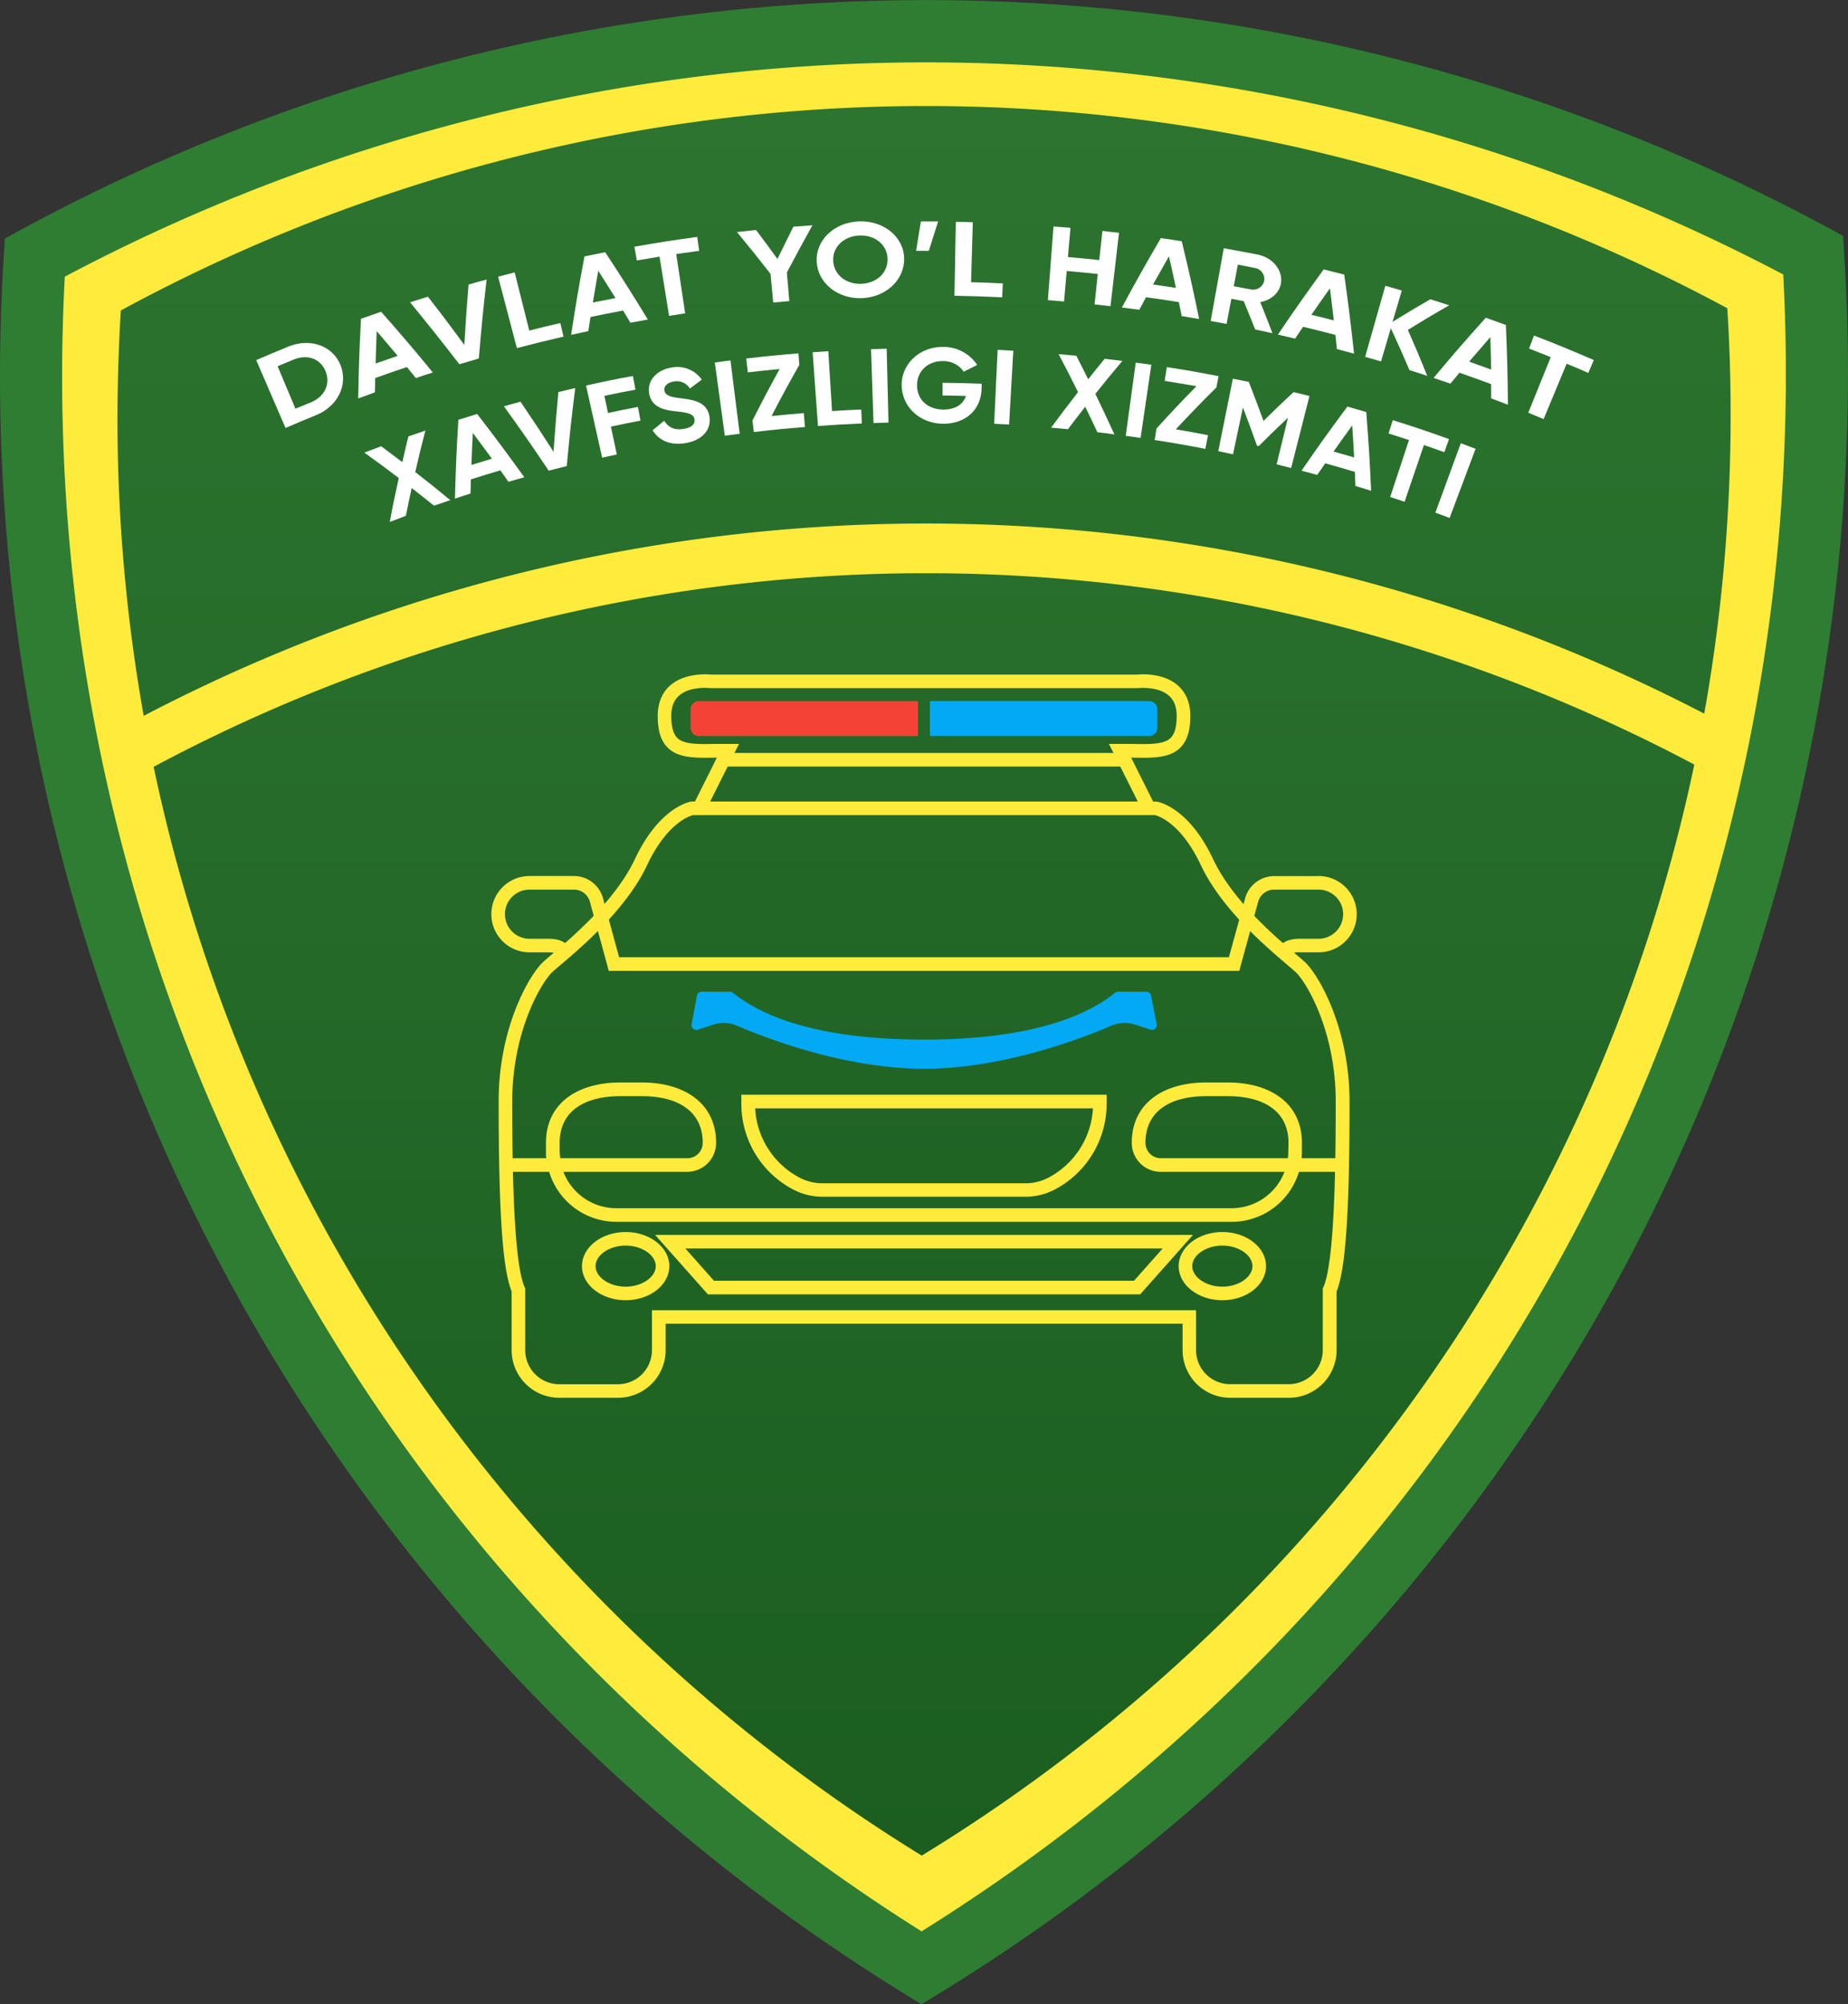 <svg xmlns="http://www.w3.org/2000/svg" xmlns:xlink="http://www.w3.org/1999/xlink" viewBox="0 0 581.32 630.23"><rect x="0" y="0" width="581.32" height="630.23" fill="#333333" stroke="none"/><defs><style>.cls-1{isolation:isolate;}.cls-2{fill:#ffeb3b;}.cls-3{fill:#2e7d32;}.cls-4{fill:url(#linear-gradient);}.cls-5{fill:#fff;}.cls-6{fill:#1b5e20;opacity:0.2;mix-blend-mode:multiply;}.cls-7{fill:#03a9f4;}.cls-8{fill:#f44336;}</style><linearGradient id="linear-gradient" x1="290.66" y1="583.49" x2="290.66" y2="33.33" gradientUnits="userSpaceOnUse"><stop offset="0" stop-color="#1b5e20"/><stop offset="1" stop-color="#2d7430"/></linearGradient></defs><title>logo_</title><g class="cls-1"><g id="Layer_2" data-name="Layer 2"><g id="Layer_1-2" data-name="Layer 1"><path class="cls-2" d="M10.95,81Q9.79,99.44,9.77,118.22c0,211.72,112.07,397.24,280.11,500.55C458.79,515.66,571.55,329.62,571.55,117.24q0-18.68-1.17-37.07A588,588,0,0,0,10.95,81Z"/><path class="cls-3" d="M289.86,630.23l-5.1-3.13A601,601,0,0,1,78.33,414,596.86,596.86,0,0,1,0,118.22C0,105.76.4,93,1.2,80.34L1.53,75l4.74-2.58A597.8,597.8,0,0,1,575,71.58l4.77,2.58.34,5.41c.79,12.63,1.19,25.3,1.19,37.68a596.85,596.85,0,0,1-78.79,296.6A600.88,600.88,0,0,1,295,627.11ZM20.38,87c-.56,10.48-.84,21-.84,31.25,0,200.18,100.94,382.55,270.36,489.06,170.36-106.37,271.88-289.1,271.88-490,0-10.2-.28-20.62-.83-31A578.34,578.34,0,0,0,20.38,87Z"/><path class="cls-4" d="M38,97.63q-1,16.7-1.06,33.67c0,191.26,101.24,358.86,253,452.19,152.59-93.15,254.46-261.21,254.46-453.07q0-16.88-1.05-33.49A531.22,531.22,0,0,0,38,97.63Z"/><path class="cls-2" d="M45.55,242.63l-7.48-13.73a531,531,0,0,1,505.18-.71l-7.44,13.75a515.35,515.35,0,0,0-490.27.69Z"/><path class="cls-5" d="M107.19,115c2.32,6.11-1,12.76-7.69,15.51-3.88,1.59-5.82,2.4-9.68,4.07L80.6,113.24c4-1.75,6.06-2.6,10.12-4.26C97.77,106.11,104.87,108.87,107.19,115Zm-4.74,1.83c-1.56-4-5.69-5.56-10.07-3.77-2,.83-3,1.25-5.06,2.1l5.61,13.34c2-.83,3-1.23,4.92-2C102.11,124.7,104,120.8,102.45,116.81Z"/><path class="cls-5" d="M128,115.42c-4,1.35-6,2-10,3.47,0,1.79,0,2.68-.07,4.47-2.1.76-3.16,1.15-5.25,1.94.18-10,.35-15,.87-25.06,2.53-.9,3.8-1.34,6.34-2.21,6.65,7.55,9.91,11.37,16.26,19.1-2.14.69-3.21,1-5.34,1.75Zm-2.92-3.53c-2.61-3.12-3.93-4.68-6.58-7.77-.16,4.08-.23,6.11-.34,10.18C121,113.31,122.35,112.83,125.12,111.89Z"/><path class="cls-5" d="M129,95.06c2.24-.72,3.36-1.07,5.6-1.77,4.67,6,7,9.07,11.46,15.19.44-7.58.71-11.37,1.33-19,2.27-.64,3.41-1,5.68-1.57-1.14,9.93-1.62,14.9-2.44,24.81-2.46.71-3.68,1.07-6.13,1.81C138.41,106.68,135.31,102.78,129,95.06Z"/><path class="cls-5" d="M176.26,101.58l1,4.27c-5.88,1.36-8.81,2.08-14.66,3.61L156.69,87c2.08-.55,3.13-.81,5.21-1.34l4.59,18.29C170.39,102.95,172.35,102.48,176.26,101.58Z"/><path class="cls-5" d="M196,97.64c-4.11.78-6.16,1.19-10.26,2.05-.27,1.77-.41,2.65-.67,4.42-2.17.46-3.25.7-5.42,1.19,1.52-9.87,2.36-14.81,4.21-24.68,2.61-.54,3.91-.8,6.52-1.3,5.52,8.4,8.2,12.63,13.41,21.16-2.2.38-3.29.58-5.49,1C197.37,99.93,196.9,99.17,196,97.64Zm-2.39-3.9c-2.14-3.45-3.23-5.18-5.42-8.61-.71,4-1,6-1.7,10C189.31,94.57,190.73,94.29,193.58,93.74Z"/><path class="cls-5" d="M219.92,78.88c-2.88.39-4.32.6-7.2,1l2.81,18.65c-2,.31-3,.46-5.06.79l-3-18.62c-2.86.46-4.29.7-7.14,1.2l-.76-4.32c7.88-1.38,11.84-2,19.76-3.08Z"/><path class="cls-5" d="M247.53,85.68l.76,9c-2,.17-3,.26-5.06.45l-.85-9c-4.12-5.3-6.24-7.94-10.55-13.16,2.4-.27,3.61-.4,6-.64,2.73,3.62,4.08,5.44,6.73,9.1,2-4.07,3-6.1,5-10.15,2.41-.19,3.62-.28,6-.44C252.28,76.76,250.66,79.73,247.53,85.68Z"/><path class="cls-5" d="M256.91,82.41c-.45-6.79,5.43-12.49,13.26-12.8s14.17,4.91,14.25,11.72-5.84,12.14-13.3,12.43S257.35,89.17,256.91,82.41Zm22.29-1c-.1-4.48-4-7.56-8.85-7.36s-8.5,3.56-8.25,8,4.11,7.38,8.85,7.19S279.3,85.87,279.19,81.43Z"/><path class="cls-5" d="M292.18,78.87h-4c.59-3.69.89-5.54,1.5-9.23,2.17,0,3.25,0,5.42,0C293.92,73.34,293.33,75.18,292.18,78.87Z"/><path class="cls-5" d="M315.45,89.12l-.21,4.38c-6-.29-9-.39-15-.5.17-9.29.26-13.94.43-23.23,2.14,0,3.2.06,5.34.12l-.54,18.85C309.47,88.85,311.46,88.92,315.45,89.12Z"/><path class="cls-5" d="M352,73.2l-2.68,23.08c-2-.23-3-.35-5-.56l1-9.57c-3.91-.41-5.86-.6-9.77-.94l-.83,9.59c-2-.18-3.06-.26-5.09-.42l1.77-23.17c2.13.16,3.2.25,5.33.43l-.8,9.19c3.95.34,5.92.53,9.86.95l1-9.18C348.82,72.83,349.87,73,352,73.2Z"/><path class="cls-5" d="M370.83,95c-4.13-.65-6.19-1-10.33-1.53-.85,1.57-1.27,2.36-2.11,3.93-2.19-.29-3.29-.44-5.48-.71,4.74-8.78,7.2-13.15,12.26-21.82,2.63.37,3.94.57,6.57,1,2.36,9.77,3.45,14.66,5.47,24.44-2.2-.38-3.3-.56-5.49-.92C371.37,97.63,371.19,96.76,370.83,95Zm-.93-4.48c-.85-4-1.29-6-2.19-9.93-2,3.54-3,5.32-5,8.87C365.6,89.87,367,90.08,369.9,90.53Z"/><path class="cls-5" d="M391.24,94.7l-3.89-.76-1.51,7.92c-2-.38-3-.57-5-.93l4.12-22.87c4.28.77,6.42,1.18,10.69,2,4.92,1,8.13,5.24,7.22,9.39-.63,2.85-3.23,5-6.45,5.54,1.58,3.91,2.35,5.87,3.85,9.79-2.17-.48-3.25-.71-5.42-1.17C393.42,100.08,392.7,98.28,391.24,94.7ZM388.1,90c2.12.4,3.19.61,5.31,1a3.56,3.56,0,0,0,4.25-2.65,3.52,3.52,0,0,0-2.89-4.08c-2.15-.43-3.22-.64-5.38-1.05Z"/><path class="cls-5" d="M420.08,105.31c-4.06-1.06-6.1-1.57-10.18-2.55l-2.5,3.71c-2.16-.51-3.24-.76-5.41-1.25,5.6-8.27,8.48-12.37,14.39-20.5,2.59.63,3.88,1,6.47,1.62,1.4,10,2,14.93,3.09,24.87-2.16-.6-3.24-.89-5.41-1.46C420.36,108,420.27,107.09,420.08,105.31Zm-.5-4.55c-.46-4-.71-6.06-1.22-10.11-2.36,3.32-3.53,5-5.84,8.34C415.36,99.68,416.77,100,419.59,100.76Z"/><path class="cls-5" d="M443.37,116.38c-2.26-5.28-3.43-7.92-5.86-13.17l-3.08,10.44c-2-.58-3-.87-5-1.44l6.35-22.35c2.07.59,3.11.89,5.18,1.5l-2.91,9.84c4.69-2.89,7.07-4.31,11.89-7.1,2.38.75,3.56,1.13,5.93,1.9-5.26,3-7.86,4.57-13,7.73,2.54,5.78,3.76,8.67,6.1,14.47C446.77,117.46,445.64,117.09,443.37,116.38Z"/><path class="cls-5" d="M469.05,120.78c-4-1.48-6-2.19-9.94-3.58l-2.87,3.43c-2.11-.73-3.17-1.09-5.29-1.79,6.42-7.66,9.71-11.45,16.43-18.93,2.53.89,3.8,1.35,6.32,2.28.42,10.06.55,15.08.64,25.08-2.11-.82-3.16-1.22-5.27-2C469.07,123.46,469.06,122.57,469.05,120.78Zm0-4.58c-.06-4.07-.11-6.11-.23-10.19-2.69,3.07-4,4.61-6.67,7.7C464.87,114.68,466.25,115.18,469,116.19Z"/><path class="cls-5" d="M499.63,117.26c-2.72-1.18-4.08-1.76-6.82-2.89l-7.24,17.41c-1.92-.8-2.89-1.2-4.82-2l7.06-17.48c-2.73-1.1-4.09-1.64-6.83-2.7l1.58-4.09c7.56,2.93,11.32,4.48,18.8,7.71Z"/><path class="cls-5" d="M136.51,159c-2.78-2.23-4.18-3.34-7-5.54-.77,3.5-1.14,5.25-1.84,8.74-2,.76-3,1.14-5.05,1.92,1-5.52,1.61-8.28,2.82-13.8-4.27-3.25-6.44-4.85-10.83-8,2.12-.82,3.18-1.22,5.31-2,2.68,2,4,3,6.64,5,.73-3.23,1.11-4.85,1.9-8.08,2.14-.75,3.21-1.12,5.35-1.85-1.34,5.22-2,7.83-3.18,13.05,4.48,3.48,6.68,5.25,11,8.82C139.59,158,138.56,158.33,136.51,159Z"/><path class="cls-5" d="M157.39,147.9c-3.72,1.1-5.58,1.67-9.28,2.85,0,1.77-.07,2.66-.11,4.43-2,.63-2.94,1-4.89,1.6.27-9.89.48-14.85,1.08-24.78,2.36-.74,3.55-1.11,5.92-1.82,6.08,7.88,9,11.86,14.82,19.89-2,.56-3,.84-5,1.42Zm-2.66-3.68c-2.38-3.25-3.58-4.87-6-8.1-.2,4-.29,6-.43,10.08C150.86,145.4,152.15,145,154.73,144.23Z"/><path class="cls-5" d="M158.51,127.75c2.09-.59,3.13-.87,5.22-1.44,4.24,6.26,6.32,9.41,10.39,15.74.52-7.51.83-11.26,1.53-18.78,2.12-.51,3.18-.76,5.3-1.25-1.23,9.82-1.76,14.73-2.66,24.53-2.28.57-3.42.86-5.69,1.45C167.11,139.83,164.29,135.78,158.51,127.75Z"/><path class="cls-5" d="M190.12,124.47l1.14,5.39c3.75-.8,5.63-1.18,9.4-1.9l.82,4.3c-3.73.71-5.59,1.09-9.31,1.88l1.86,8.77-4.62,1-5.06-22.68c5.88-1.31,8.82-1.92,14.73-3l.82,4.3C196,123.25,194,123.64,190.12,124.47Z"/><path class="cls-5" d="M205.3,135.3c1.44-1.2,2.17-1.79,3.63-3,1.23,2,3.13,3.05,6.09,2.57s3.64-1.76,3.44-3c-.26-1.71-2-2.12-5.73-2.51s-7.72-1.22-8.51-5.56,2.65-7.51,6.91-8.21a9.44,9.44,0,0,1,9.63,3.78c-1.5,1.12-2.25,1.68-3.74,2.81a4.85,4.85,0,0,0-5.17-2.2c-2,.34-3.06,1.53-2.84,2.83s1.34,2,5.17,2.43c4,.5,8.31,1.14,9,5.84.62,4.3-2.55,7.43-7.57,8.26C210.79,140.13,207.23,138.46,205.3,135.3Z"/><path class="cls-5" d="M229.78,113.34l2.9,23.06L228,137l-3.14-23C226.84,113.71,227.82,113.58,229.78,113.34Z"/><path class="cls-5" d="M252.85,129.9l.35,4.37c-6.44.52-9.65.84-16.07,1.59l-.42-3.63c3.28-6.5,5-9.74,8.53-16.19-4,.38-6,.59-10,1.05l-.5-4.35c6.55-.76,9.84-1.08,16.41-1.62l.29,3.61c-3.63,6.41-5.38,9.63-8.74,16.11C246.73,130.42,248.77,130.23,252.85,129.9Z"/><path class="cls-5" d="M270.92,128.78l.19,4.38c-5.52.24-8.28.39-13.8.79l-1.68-23.18c2-.14,3-.21,4.93-.33l1.17,18.82C265.41,129,267.25,128.94,270.92,128.78Z"/><path class="cls-5" d="M278.92,109.65l.57,23.23-4.71.14L274,109.8Z"/><path class="cls-5" d="M308.77,122.38c-.25,6.7-5.29,10.94-12.13,10.86-7.46-.09-12.86-5.39-13-12s5.48-12.23,13-12.14a12.64,12.64,0,0,1,10.75,5.66c-1.7.85-2.55,1.27-4.24,2.13a7.63,7.63,0,0,0-6.59-3.34c-4.72-.05-8.12,3.23-8.09,7.64s3.24,7.54,8.26,7.6c3.78,0,6.23-1.64,7.14-4.28-2.94-.08-4.42-.11-7.36-.14l0-4c4.92.06,7.38.12,12.29.3Z"/><path class="cls-5" d="M318.75,110.29l-1.32,23.2-4.7-.24L313.82,110Z"/><path class="cls-5" d="M345.18,135.9c-1.49-3.22-2.26-4.83-3.81-8-2.2,2.81-3.28,4.22-5.42,7.06-2.12-.21-3.18-.3-5.3-.48,3.32-4.5,5-6.74,8.47-11.18-2.37-4.79-3.6-7.18-6.11-11.94,2.23.19,3.34.29,5.57.51,1.51,2.95,2.26,4.43,3.72,7.39,2.05-2.59,3.09-3.87,5.2-6.44,2.22.26,3.33.39,5.55.68-3.46,4.11-5.16,6.18-8.49,10.35,2.46,5.09,3.65,7.64,6,12.76C348.37,136.28,347.31,136.14,345.18,135.9Z"/><path class="cls-5" d="M362.17,114.7l-3.38,23-4.67-.66,3.14-23C359.23,114.27,360.21,114.41,362.17,114.7Z"/><path class="cls-5" d="M380,136.84l-.83,4.3c-6.36-1.22-9.55-1.78-15.95-2.78l.57-3.61c4.91-5.39,7.42-8.05,12.57-13.31-4-.71-6-1-10-1.67l.68-4.33c6.53,1,9.78,1.59,16.28,2.84l-.68,3.55c-5.23,5.2-7.78,7.84-12.77,13.17C373.94,135.7,376,136.07,380,136.84Z"/><path class="cls-5" d="M406.15,147.17,401.58,146l3.57-14.64c-3.74,3.53-5.58,5.31-9.2,8.91l-.54-.12c-1.71-4.8-2.59-7.2-4.43-12l-3.12,14.71-4.63-1,4.59-22.78c2,.4,3,.61,5,1,1.92,4.9,2.84,7.36,4.63,12.27,3.72-3.66,5.62-5.47,9.46-9.06,2,.48,3,.73,5,1.24Z"/><path class="cls-5" d="M426.18,148.38c-3.72-1.11-5.58-1.65-9.31-2.69l-2.51,3.65c-2-.54-3-.81-4.95-1.33,5.62-8.14,8.5-12.17,14.43-20.15,2.38.67,3.57,1,5.94,1.71.78,9.92,1.08,14.88,1.53,24.76-2-.62-3-.93-4.94-1.53C426.29,151,426.26,150.15,426.18,148.38Zm-.22-4.53c-.21-4-.33-6-.6-10.07-2.37,3.27-3.55,4.91-5.87,8.2C422.08,142.71,423.38,143.08,426,143.85Z"/><path class="cls-5" d="M454.34,142.19c-2.56-.92-3.85-1.36-6.42-2.24l-6.09,17.84c-1.81-.62-2.71-.92-4.52-1.52l5.91-17.9c-2.57-.85-3.85-1.26-6.42-2.07l1.32-4.18c7.12,2.24,10.66,3.43,17.7,5.95Z"/><path class="cls-5" d="M464.17,141.13,456,162.87c-1.79-.68-2.69-1-4.48-1.67l8-21.82C461.35,140.07,462.29,140.42,464.17,141.13Z"/><path class="cls-6" d="M410.47,302.51c-.64-.59-1.61-1.42-2.83-2.45-6.47-5.5-19.94-16.95-26-29.84-7.81-16.57-17.41-18.1-17.81-18.16h-1.09l-6.91-13.82h.42c6.23.11,11.64.22,15-3.09,2.15-2.11,3.19-5.37,3.19-10,0-4.08-1.31-7.31-3.91-9.6-4.62-4.08-11.72-3.54-12.86-3.42h-134c-1.14-.12-8.23-.66-12.86,3.42-2.59,2.29-3.91,5.52-3.91,9.6,0,4.61,1,7.87,3.19,10,3.36,3.3,8.77,3.2,15,3.09h.42l-6.9,13.8h-.81l-.3,0c-.4.06-10,1.59-17.81,18.16-6.07,12.89-19.54,24.34-26,29.84-1.22,1-2.19,1.86-2.83,2.45-4.38,4.06-14,20.7-14,43.74,0,34.73,1.22,52.73,4.08,59.83v18.47a15,15,0,0,0,15,15h18.45a15,15,0,0,0,15-15v-8.29H372v8.29a15,15,0,0,0,15,15h18.45a15,15,0,0,0,15-15V406.08c2.86-7.1,4.08-25.11,4.08-59.83C424.46,323.21,414.85,306.56,410.47,302.51Z"/><path class="cls-2" d="M384.51,408.86c-7.58,0-13.75-4.81-13.75-10.73s6.17-10.73,13.75-10.73,13.75,4.81,13.75,10.73S392.09,408.86,384.51,408.86Zm0-17.19c-5.13,0-9.47,3-9.47,6.46s4.34,6.46,9.47,6.46,9.47-3,9.47-6.46S389.64,391.67,384.51,391.67Z"/><path class="cls-7" d="M292.77,220.45h68.72a2.57,2.57,0,0,1,2.57,2.57v5.85a2.57,2.57,0,0,1-2.57,2.57H292.77a.24.24,0,0,1-.24-.24V220.7a.24.24,0,0,1,.24-.24Z"/><polygon class="cls-2" points="290.66 236.77 227.33 236.77 227.33 241.04 290.66 241.04 353.99 241.04 353.99 236.77 290.66 236.77"/><path class="cls-2" d="M410.47,302.51c-.64-.59-1.61-1.42-2.83-2.45-6.47-5.5-19.94-16.95-26-29.84-7.81-16.57-17.41-18.1-17.81-18.16h-1.09l-6.91-13.82h.42c6.23.11,11.64.22,15-3.09,2.15-2.11,3.19-5.37,3.19-10,0-4.08-1.31-7.31-3.91-9.6-4.62-4.08-11.72-3.54-12.86-3.42h-134c-1.14-.12-8.23-.66-12.86,3.42-2.59,2.29-3.91,5.52-3.91,9.6,0,4.61,1,7.87,3.19,10,3.36,3.3,8.77,3.2,15,3.09h.42l-6.9,13.8h-.81l-.3,0c-.4.06-10,1.59-17.81,18.16-6.07,12.89-19.54,24.34-26,29.84-1.22,1-2.19,1.86-2.83,2.45-4.38,4.06-14,20.7-14,43.74,0,34.73,1.22,52.73,4.08,59.83v18.47a15,15,0,0,0,15,15h18.45a15,15,0,0,0,15-15v-8.29H372v8.29a15,15,0,0,0,15,15h18.45a15,15,0,0,0,15-15V406.08c2.86-7.1,4.08-25.11,4.08-59.83C424.46,323.21,414.85,306.56,410.47,302.51Zm-178-68.59H229c-1.37,0-2.7,0-4,0-5.49.1-9.84.18-11.93-1.86-1.28-1.26-1.91-3.53-1.91-6.93,0-2.83.8-4.92,2.45-6.38,3.48-3.09,9.6-2.39,9.66-2.38l67.38,0h67.11l.27,0c.06,0,6.2-.67,9.65,2.37,1.66,1.46,2.46,3.55,2.46,6.39,0,3.4-.62,5.67-1.91,6.93-2.08,2-6.42,2-11.93,1.86-1.27,0-2.6,0-4,0h-3.46l9.07,18.13-67.28,0H223.39ZM416.28,404.79l-.18.41v19.35a10.72,10.72,0,0,1-10.7,10.7H386.94a10.72,10.72,0,0,1-10.7-10.7V412H205.08v12.57a10.72,10.72,0,0,1-10.7,10.7H175.93a10.72,10.72,0,0,1-10.71-10.7V405.2l-.18-.41c-3.49-7.94-3.9-37.22-3.9-58.54,0-22.07,9.25-37.48,12.62-40.6.61-.57,1.54-1.35,2.69-2.33,6.7-5.7,20.65-17.55,27.11-31.28,6.31-13.39,13.54-15.51,14.44-15.73H363.3c1,.24,8.18,2.41,14.45,15.73,6.47,13.73,20.41,25.58,27.11,31.28,1.16,1,2.08,1.77,2.69,2.33,3.37,3.12,12.62,18.53,12.62,40.6C420.18,367.57,419.77,396.85,416.28,404.79Z"/><path class="cls-2" d="M414.8,275.49h-14a9.47,9.47,0,0,0-9.11,6.95L386.57,301H194.75l-5.08-18.59a9.47,9.47,0,0,0-9.11-6.95h-14a12,12,0,0,0,0,24h5.93a9.9,9.9,0,0,1,2.59.35h4.28c0-1.09-.5-4.62-6.87-4.62h-5.93a7.72,7.72,0,0,1,0-15.45h14a5.18,5.18,0,0,1,5,3.8l5.94,21.74H389.84l5.94-21.74a5.18,5.18,0,0,1,5-3.8h14a7.72,7.72,0,0,1,0,15.45h-5.93c-6.37,0-6.87,3.54-6.87,4.62l4.21.15a4.72,4.72,0,0,1,2.66-.5h5.93a12,12,0,0,0,0-24Z"/><path class="cls-2" d="M196.81,408.86c-7.58,0-13.75-4.81-13.75-10.73s6.17-10.73,13.75-10.73,13.75,4.81,13.75,10.73S204.39,408.86,196.81,408.86Zm0-17.19c-5.13,0-9.47,3-9.47,6.46s4.34,6.46,9.47,6.46,9.47-3,9.47-6.46S201.94,391.67,196.81,391.67Z"/><path class="cls-2" d="M290.66,388.31H206.07L222.67,407h136l16.6-18.69Zm66.07,14.41H224.59l-9-10.13H365.73Z"/><path class="cls-2" d="M290.66,344.24H233.2v2.82a30.44,30.44,0,0,0,16.36,27,19.78,19.78,0,0,0,9.14,2.25h63.91a19.81,19.81,0,0,0,9.14-2.25,30.44,30.44,0,0,0,16.36-27v-2.82Zm39.12,26.08a15.54,15.54,0,0,1-7.16,1.76H258.71a15.51,15.51,0,0,1-7.16-1.76,26.17,26.17,0,0,1-14-21.8H343.8A26.18,26.18,0,0,1,329.78,370.31Z"/><path class="cls-2" d="M409.44,364.2c.06-.68.1-1.37.1-2.07v-2.74c0-12.82-10.43-19-23.26-19h-7c-12.82,0-23.26,6.16-23.26,19a9.1,9.1,0,0,0,9.09,9.09h38.94a17.81,17.81,0,0,1-16.62,11.44H193.85a17.82,17.82,0,0,1-16.62-11.44h38.94a9.1,9.1,0,0,0,9.09-9.09c0-12.82-10.43-19-23.26-19h-7c-12.82,0-23.26,6.16-23.26,19v2.74c0,.7,0,1.39.1,2.07H159v4.28h13.75a22.11,22.11,0,0,0,21.14,15.72H387.47a22.1,22.1,0,0,0,21.13-15.72h13.75V364.2Zm-233.39-2.07v-2.74c0-10.47,8.51-14.7,19-14.7h7c10.47,0,19,4.24,19,14.7a4.82,4.82,0,0,1-4.81,4.81h-40A18.34,18.34,0,0,1,176.06,362.12Zm229.2,0a18.34,18.34,0,0,1-.12,2.07h-40a4.82,4.82,0,0,1-4.81-4.81c0-10.47,8.51-14.7,19-14.7h7c10.47,0,19,4.24,19,14.7Z"/><path class="cls-8" d="M217.51,220.45h68.72a2.57,2.57,0,0,1,2.57,2.57v5.85a2.57,2.57,0,0,1-2.57,2.57H217.51a.24.24,0,0,1-.24-.24V220.7a.24.24,0,0,1,.24-.24Z" transform="translate(506.05 451.9) rotate(-180)"/><path class="cls-7" d="M362.09,313.16a1.5,1.5,0,0,0-1.49-1.31h-8.92a1.46,1.46,0,0,0-.92.33c-9.52,7.68-27.51,14.72-60.1,14.72s-50.58-7-60.1-14.72a1.46,1.46,0,0,0-.92-.33h-8.92a1.5,1.5,0,0,0-1.49,1.31l-1.69,9a1.5,1.5,0,0,0,2,1.61l4.79-1.57a10.6,10.6,0,0,1,7.51.33c9.06,3.9,33.94,13.54,58.86,13.54s49.8-9.63,58.86-13.54a10.6,10.6,0,0,1,7.51-.33l4.79,1.57a1.5,1.5,0,0,0,2-1.61Z"/></g></g></g></svg>